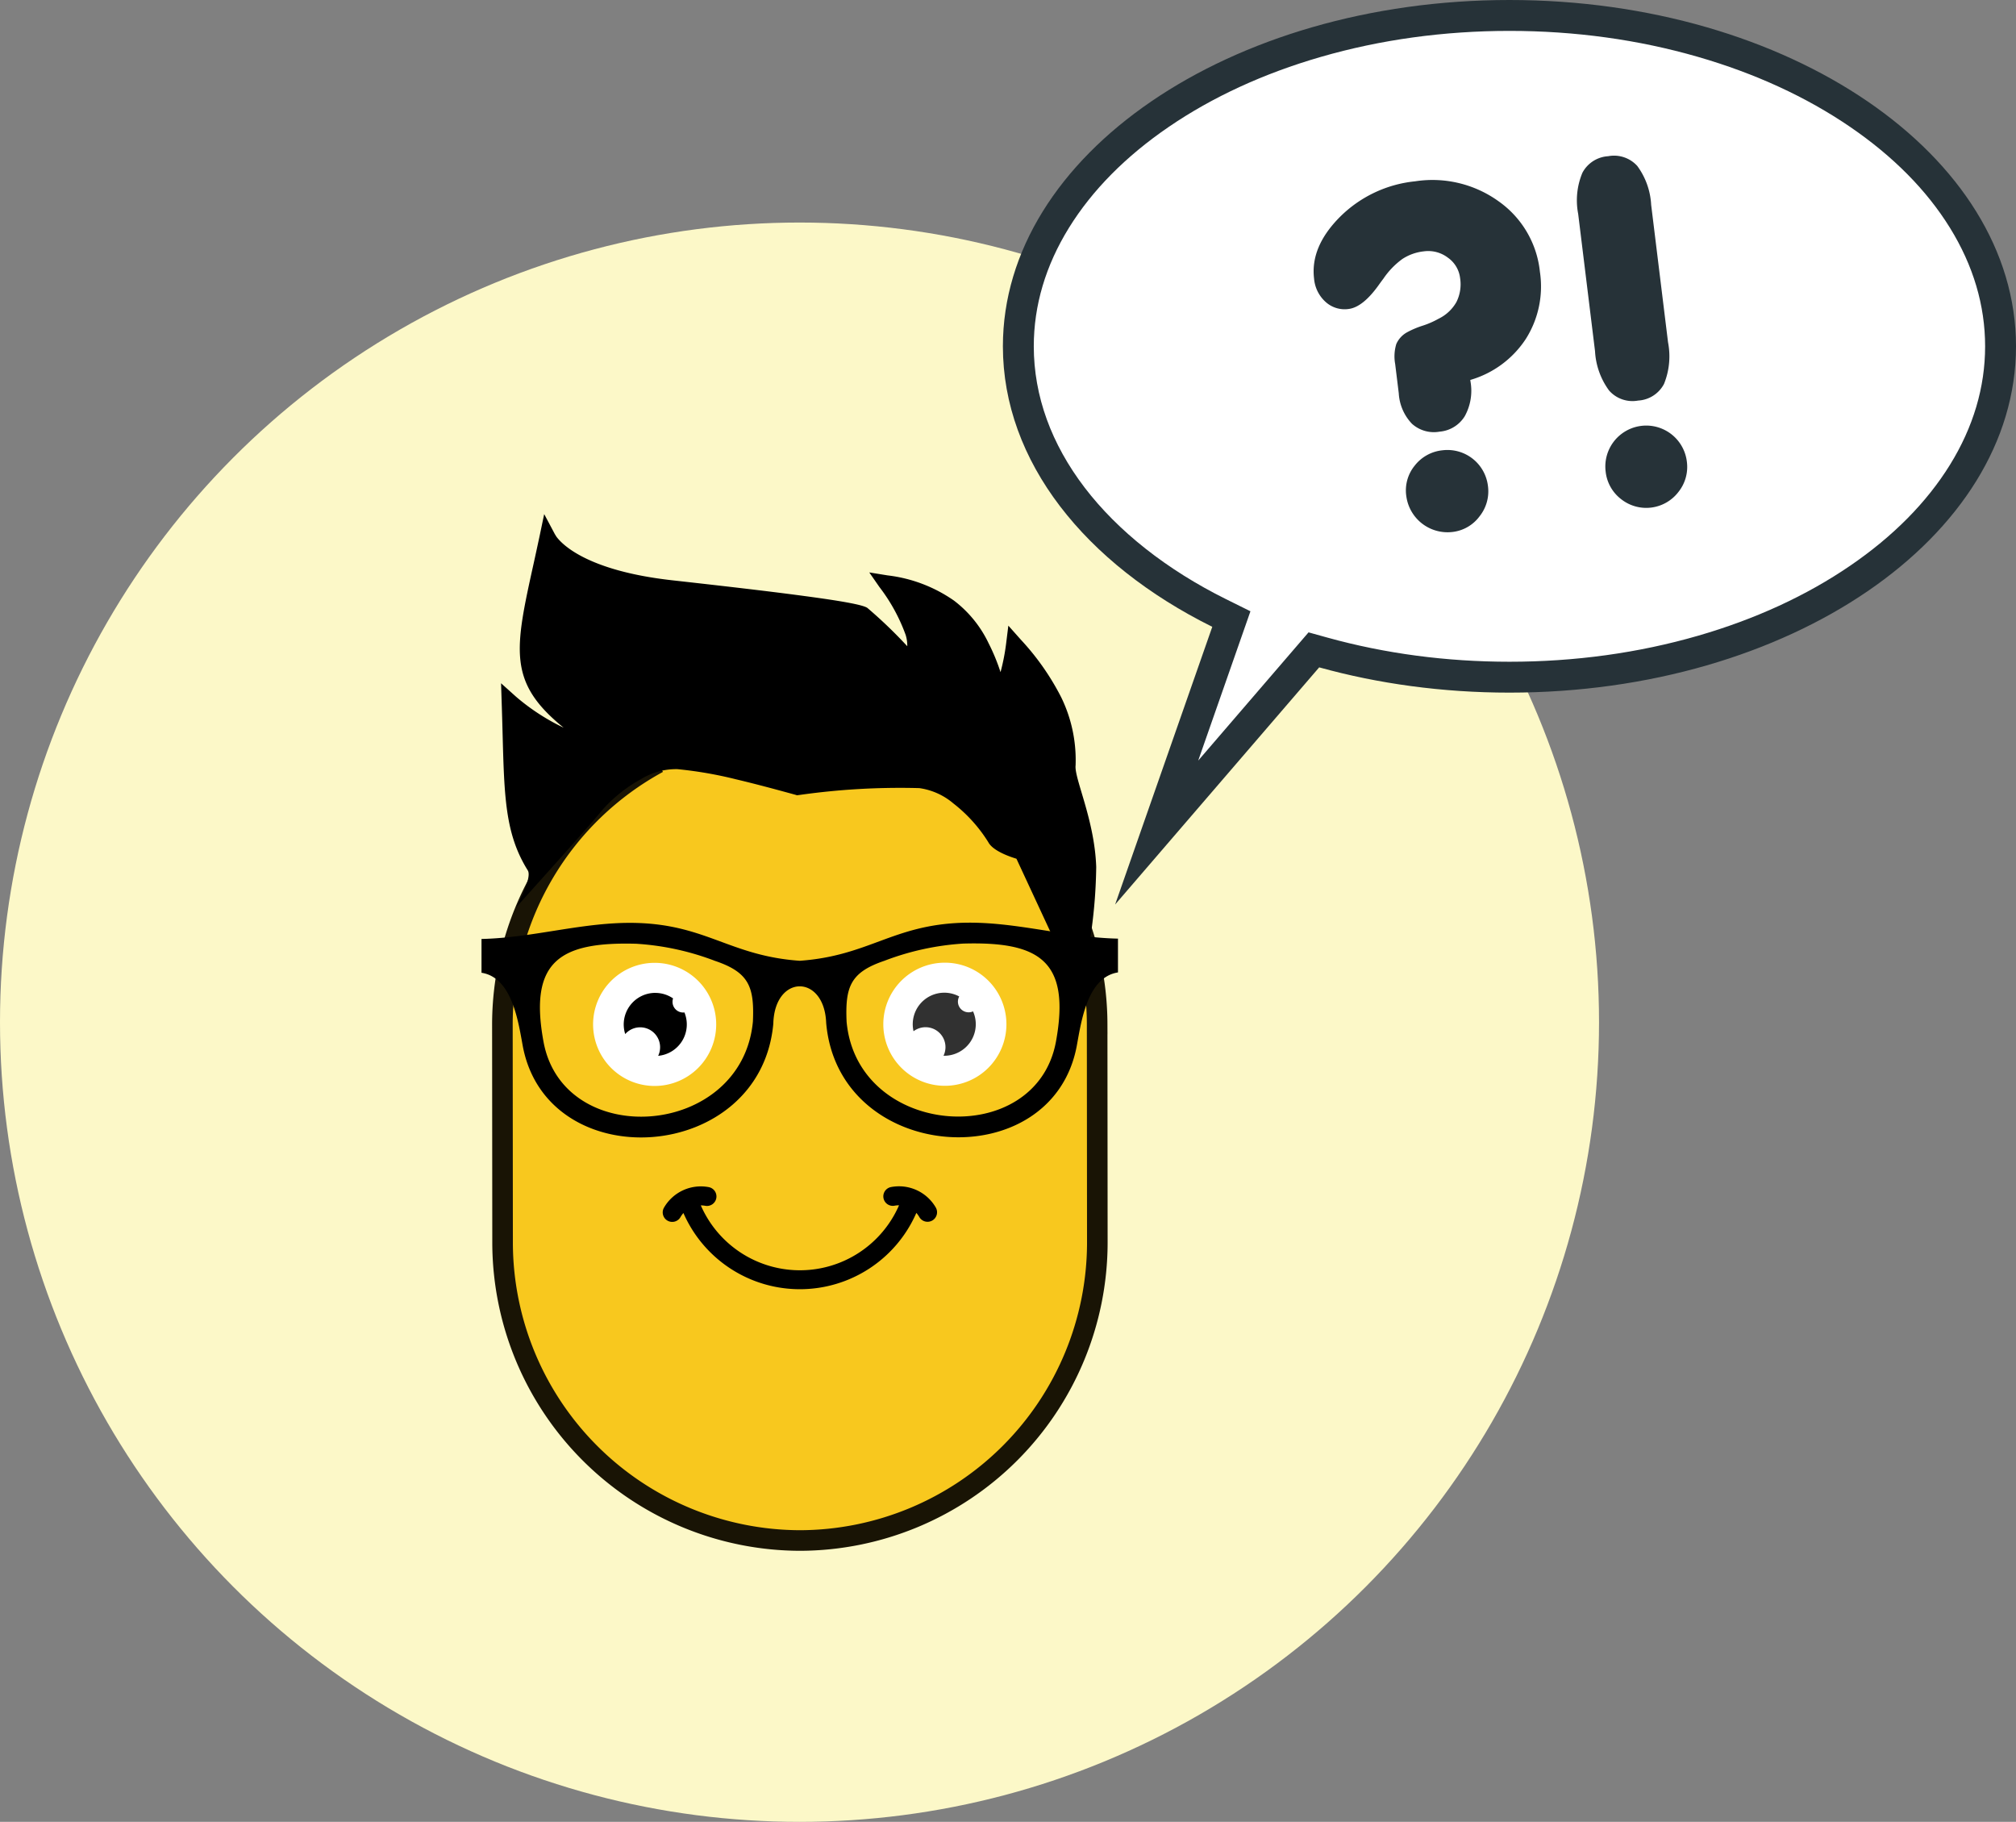<svg xmlns="http://www.w3.org/2000/svg" viewBox="0 0 195.802 176.913"><rect x="0" y="0" width="195.802" height="176.913" fill="#808080" stroke="none"/><defs/><defs><style>.cls-3,.cls-4{fill-rule:evenodd}.cls-4{fill:#fff}</style></defs><g id="Group_10720" transform="translate(-97 -263.815)"><g id="Group_10701" transform="translate(97 285.425)"><circle id="Ellipse_1224" cx="77.652" cy="77.652" r="77.652" fill="#fcf8c8"/><g id="Group_10700" transform="translate(46.763 28.315)"><path id="Path_22777" fill="#f8c81e" fill-rule="evenodd" stroke="#191405" stroke-miterlimit="10" stroke-width="2" d="M17.149 24.153A28.958 28.958 0 002.032 49.537l.018 21.266a28.964 28.964 0 0028.9 28.864 28.963 28.963 0 0028.864-28.9l-.018-21.266a28.963 28.963 0 00-28.9-28.864 28.733 28.733 0 00-5.822.6"/><path id="Path_22778" d="M419.977 133.481c.166-4.746 4.961-4.75 5.133 0 1.2 13.714 22 15.042 24.349 2.162.436-2.386 1.034-6.611 3.991-7.075v-3.281c-5.13-.112-9.978-1.683-15.055-1.541-6.814.2-9.132 3.212-15.852 3.692-6.721-.472-9.042-3.485-15.856-3.674-5.077-.138-9.924 1.439-15.053 1.556v3.281c2.958.462 3.561 4.685 4 7.071 2.368 12.877 23.164 11.526 24.347-2.19zm7.117-.106c-.153-3.412.368-4.82 3.673-5.937a25.891 25.891 0 017.644-1.669c7.332-.212 10.463 1.6 9.018 9.508-1.934 10.581-19.274 9.378-20.334-1.9zm-9.1-.046c-1.053 11.332-18.391 12.555-20.337 1.974-1.453-7.9 1.675-9.721 9.007-9.518a25.864 25.864 0 017.646 1.662c3.306 1.114 3.829 2.52 3.684 5.881z" class="cls-3" transform="translate(-391.631 -84.066)"/><path id="Path_22780" d="M417.519 157.28a.922.922 0 10.345-1.812 4.134 4.134 0 00-4.345 1.991.923.923 0 001.6.924 2.294 2.294 0 01.287-.4 12.342 12.342 0 0022.622-.012 2.337 2.337 0 01.288.4.922.922 0 001.6-.924 4.131 4.131 0 00-4.344-1.987.921.921 0 00.341 1.811 2.454 2.454 0 01.434-.04 10.5 10.5 0 01-19.252.01 2.344 2.344 0 01.431.04z" class="cls-3" transform="translate(-395.792 -90.116)"/><path id="Path_22781" d="M411.008 128.56a5.978 5.978 0 105.982 5.975 5.978 5.978 0 00-5.982-5.975z" class="cls-4" transform="translate(-394.193 -84.988)"/><path id="Path_22782" d="M445.859 128.541a5.978 5.978 0 105.98 5.974 5.978 5.978 0 00-5.98-5.974z" class="cls-4" transform="translate(-400.855 -84.984)"/><path id="Path_22783" d="M411.772 132.165a3.067 3.067 0 00-2.915 4 1.936 1.936 0 013.2 2.113 3.061 3.061 0 002.551-4.212c-.038 0-.077.006-.118.007a1.039 1.039 0 01-1.039-1.039 1.006 1.006 0 01.053-.332 3.047 3.047 0 00-1.729-.534z" class="cls-3" transform="translate(-394.896 -85.676)"/><path id="Path_22784" fill="#313131" fill-rule="evenodd" d="M446.478 132.146a3.061 3.061 0 00-2.983 3.742 1.935 1.935 0 012.912 2.38h.075a3.062 3.062 0 002.793-4.31 1.041 1.041 0 01-1.469-.947 1.056 1.056 0 01.127-.5 3.051 3.051 0 00-1.455-.366z" transform="translate(-401.532 -85.673)"/><path id="Path_22779" d="M395.421 92.405a20.869 20.869 0 004.639 3.023c-5.458-4.42-4.767-7.57-2.885-16.072.126-.569.253-1.157.542-2.5l.454-2.168 1.047 1.968a1.287 1.287 0 01.108.177c.457.652 2.809 3.339 11.3 4.284 5.1.568 9.577 1.086 12.837 1.528 3.4.454 5.63.834 6.094 1.15a44.846 44.846 0 013.878 3.722 3.453 3.453 0 00-.158-1.1 17.207 17.207 0 00-2.545-4.645l-.988-1.422 1.788.29a14.152 14.152 0 016.44 2.447 11.3 11.3 0 013.375 4.168 19.045 19.045 0 011.145 2.78 20.273 20.273 0 00.539-2.741l.221-1.776 1.234 1.386a24.638 24.638 0 013.9 5.573 13.9 13.9 0 011.4 6.516v.074c-.171 1.229 1.848 5.289 2 9.89a49.167 49.167 0 01-1.7 12.212l-6.045-13.011c0-.019-2.2-.6-2.735-1.611a14.4 14.4 0 00-3.387-3.759 6.493 6.493 0 00-3.32-1.493 69.4 69.4 0 00-11.687.673h-.02l-.165.024-.159-.05c-1.713-.47-3.744-1.022-5.761-1.5a39.185 39.185 0 00-5.7-.988 6.5 6.5 0 00-3.513.958 14.074 14.074 0 00-3.931 3.185c-.683.918-8.239 9.3-8.239 9.3s1.623-2.845 1.154-3.61c-2.531-4.046-2.258-8.21-2.537-16.338l-.059-1.835z" transform="translate(-392.08 -74.69)"/></g></g><g id="Group_10702" transform="translate(194.405 263.815)"><g id="Group_10133"><g id="Union_46" fill="#fff" stroke="none"><path d="M14.934 80.849l6.818-19.486.438-1.251-1.187-.589c-5.958-2.955-10.89-6.854-14.263-11.275-1.699-2.227-3.006-4.585-3.885-7.008-.9-2.477-1.355-5.038-1.355-7.61 0-4.257 1.225-8.396 3.642-12.301 2.367-3.826 5.77-7.271 10.114-10.24 4.387-2.999 9.504-5.356 15.209-7.005C36.395 2.369 42.698 1.5 49.199 1.5c6.5 0 12.803.87 18.733 2.584 5.705 1.65 10.822 4.006 15.209 7.004 4.344 2.97 7.747 6.415 10.115 10.24 2.416 3.906 3.641 8.045 3.641 12.301 0 4.257-1.225 8.396-3.641 12.301-2.368 3.826-5.77 7.271-10.115 10.24-4.387 3-9.504 5.356-15.209 7.005C62.002 64.89 55.7 65.76 49.2 65.76c-6.256 0-12.34-.807-18.08-2.399l-.917-.254-.62.721-14.65 17.022z"/><path fill="#263238" d="M18.968 73.86l9.476-11.011 1.242-1.443 1.834.509c5.61 1.555 11.558 2.344 17.679 2.344 6.36 0 12.522-.85 18.317-2.525 5.551-1.605 10.524-3.893 14.778-6.802 4.171-2.85 7.43-6.145 9.686-9.79 2.268-3.666 3.417-7.539 3.417-11.513 0-3.973-1.15-7.846-3.417-11.51-2.256-3.647-5.515-6.941-9.686-9.792-4.254-2.909-9.227-5.197-14.778-6.802C61.72 3.849 55.558 3 49.199 3c-6.36 0-12.523.85-18.317 2.525-5.552 1.605-10.524 3.893-14.78 6.802-4.17 2.85-7.428 6.145-9.685 9.791C4.15 25.783 3 29.656 3 33.63c0 2.398.426 4.787 1.265 7.1.827 2.28 2.061 4.503 3.668 6.609 3.234 4.24 7.984 7.988 13.736 10.842l2.374 1.177-.875 2.5-4.2 12.004m-8.069 13.976l9.437-26.97C8.014 54.755 0 44.832 0 33.63 0 15.057 22.027 0 49.199 0 76.37 0 98.397 15.057 98.397 33.63S76.37 67.258 49.2 67.258c-6.536 0-12.775-.871-18.48-2.453L10.9 87.835z"/></g></g><path id="Path_24346" fill="#263238" d="M6.808 20.379V17.5a4.115 4.115 0 01.346-1.908 2.409 2.409 0 011.216-1.017 8.58 8.58 0 011.53-.435 8.39 8.39 0 001.618-.48 3.983 3.983 0 001.931-1.406A3.853 3.853 0 0014.084 10a2.831 2.831 0 00-.937-2.12 3.152 3.152 0 00-2.254-.893 4.724 4.724 0 00-2.143.48 7.661 7.661 0 00-2.076 1.684q-.134.134-.424.446-1.85 2.054-3.281 2.054a2.741 2.741 0 01-2.12-.937A3.424 3.424 0 010 8.326Q0 5.2 3.236 2.667A12.052 12.052 0 0110.892.134a11 11 0 017.835 2.935 9.568 9.568 0 013.125 7.265 9.518 9.518 0 01-2.165 6.317 9.656 9.656 0 01-5.826 3.281v.134a5.118 5.118 0 01-.96 3.292 3.172 3.172 0 01-2.611 1.194 3.177 3.177 0 01-2.567-1.082 4.659 4.659 0 01-.915-3.091zm-.491 9.977a3.8 3.8 0 011.172-2.824 3.913 3.913 0 012.846-1.15 3.963 3.963 0 013.973 3.973 3.885 3.885 0 01-1.172 2.835 3.8 3.8 0 01-2.8 1.183 4.039 4.039 0 01-4.018-4.018zm27.052-11.718a7.142 7.142 0 01-.882 3.973 3.032 3.032 0 01-2.69 1.295 3.029 3.029 0 01-2.678-1.306 7.079 7.079 0 01-.893-3.962V5.2a6.922 6.922 0 01.893-3.906A3.038 3.038 0 0129.8 0a3.041 3.041 0 012.69 1.283 6.983 6.983 0 01.879 3.917zm-7.544 11.718a3.973 3.973 0 117.946 0 3.885 3.885 0 01-1.171 2.835 3.934 3.934 0 01-5.614.011 3.893 3.893 0 01-1.161-2.846z" transform="rotate(-7 168.301 -229.381)"/></g></g></svg>